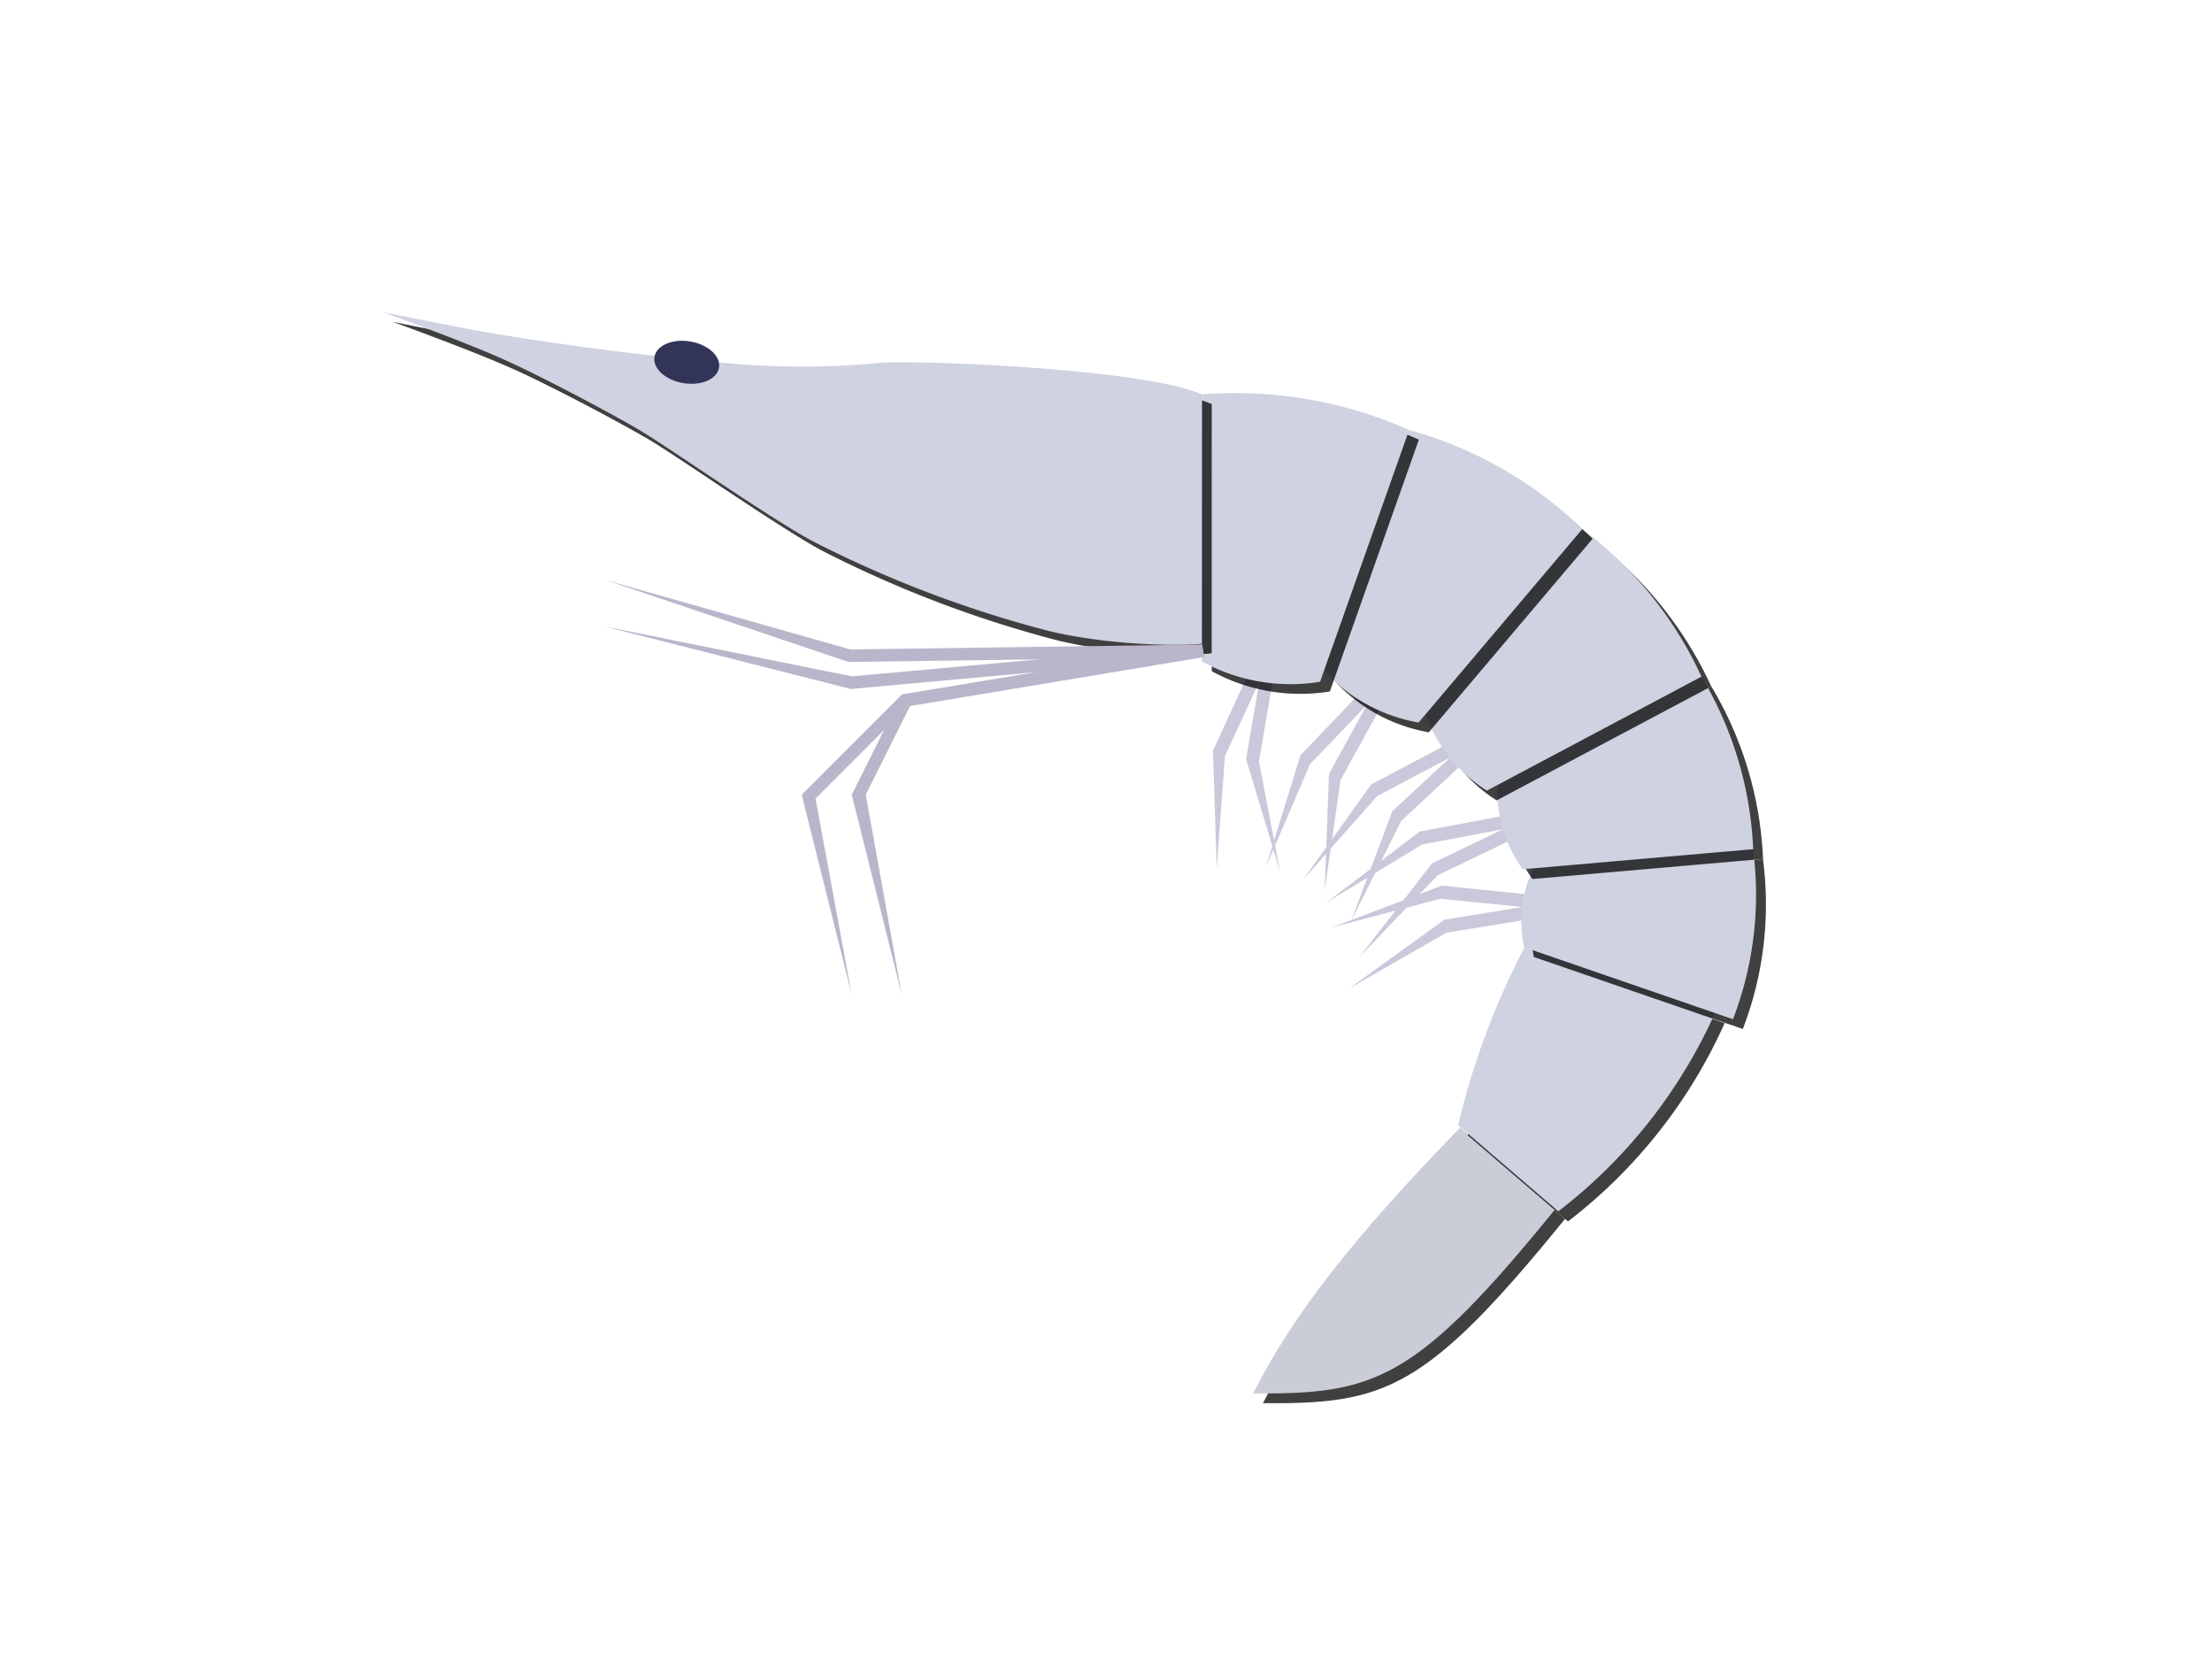 <svg xmlns="http://www.w3.org/2000/svg" viewBox="0 0 239.99 180"><title>蝦子</title><g style="isolation:isolate"><g id="圖層_1" data-name="圖層 1"><rect width="239.99" height="180" style="fill:none"/><rect width="239.99" height="180" style="fill:none"/><polyline points="136.37 71.09 131.6 81.44 132.01 94.18 132.9 82.04 137.67 71.69" style="fill:#cbc8db"/><polyline points="138.52 71.36 136.59 82.59 138.88 94.56 135.19 82.35 137.12 71.12" style="fill:#cbc8db"/><polyline points="150.93 74.65 145.44 84.64 143.71 96.69 144.19 83.96 149.68 73.97" style="fill:#cbc8db"/><polyline points="148.99 73.69 141.1 81.93 137.33 94.1 142.13 82.91 150.02 74.68" style="fill:#cbc8db"/><polyline points="160.38 81.3 152.03 89.06 146.58 99.94 151.06 88.01 159.41 80.26" style="fill:#cbc8db"/><polyline points="158.84 79.78 148.76 85.11 141.35 95.48 149.42 86.37 159.5 81.04" style="fill:#cbc8db"/><polyline points="166.26 90.01 155.98 94.96 147.56 103.75 155.37 93.67 165.64 88.73" style="fill:#cbc8db"/><polyline points="165.23 88.11 154.03 90.22 143.88 97.94 154.29 91.62 165.5 89.51" style="fill:#cbc8db"/><polyline points="167.75 97.24 156.41 96.09 144.5 100.62 156.27 97.51 167.61 98.65" style="fill:#cbc8db"/><polyline points="168.2 99.36 156.94 101.19 146.38 107.24 156.71 99.78 167.97 97.95" style="fill:#cbc8db"/><g style="opacity:0.75;mix-blend-mode:soft-light"><path d="M1049.81,11664.24c-15.19,18.72-19.62,20.09-32.77,20,4.29-8.61,11.12-17.17,22.45-28.85Z" transform="translate(-880.01 -11532)"/></g><path d="M1048.75,11663.18c-15.19,18.72-19.62,20.09-32.77,20,4.29-8.61,11.12-17.17,22.45-28.85Z" transform="translate(-880.01 -11532)" style="fill:#cacdd8"/><g style="opacity:0.75;mix-blend-mode:soft-light"><path d="M1067.13,11643a56,56,0,0,1-17,21.52l-10.87-9.34a82.32,82.32,0,0,1,7.21-19.31Z" transform="translate(-880.01 -11532)"/></g><path d="M1066.08,11641.9a56,56,0,0,1-17,21.52l-10.87-9.34a82.38,82.38,0,0,1,7.21-19.31Z" transform="translate(-880.01 -11532)" style="fill:#cfd2e1"/><g style="opacity:0.75;mix-blend-mode:soft-light"><path d="M1046.43,11635.83a13.27,13.27,0,0,1,1-8.56l23.85-2.07a37.7,37.7,0,0,1-2.18,18.44Z" transform="translate(-880.01 -11532)"/></g><path d="M1045.37,11634.77a13.27,13.27,0,0,1,1-8.56l23.84-2.07a37.7,37.7,0,0,1-2.18,18.44Z" transform="translate(-880.01 -11532)" style="fill:#cfd2e1"/><g style="opacity:0.75;mix-blend-mode:soft-light"><path d="M1046.27,11627.37a14.76,14.76,0,0,1-2.74-9.15l22.15-11.75a39.69,39.69,0,0,1,5.61,18.72Z" transform="translate(-880.01 -11532)"/></g><path d="M1045.21,11626.31a14.75,14.75,0,0,1-2.75-9.15l22.15-11.75a39.67,39.67,0,0,1,5.61,18.72Z" transform="translate(-880.01 -11532)" style="fill:#cfd2e1"/><g style="opacity:0.75;mix-blend-mode:soft-light"><path d="M1065.67,11606.47a41.79,41.79,0,0,0-12.92-16l-17,20.13a16.3,16.3,0,0,0,6.64,8.24Z" transform="translate(-880.01 -11532)"/></g><path d="M1064.61,11605.41a41.79,41.79,0,0,0-12.92-16l-17,20.13a16.32,16.32,0,0,0,6.64,8.24Z" transform="translate(-880.01 -11532)" style="fill:#cfd2e1"/><g style="opacity:0.75;mix-blend-mode:soft-light"><path d="M1034,11579.7a44,44,0,0,1,18.8,10.75l-17.77,21a18.09,18.09,0,0,1-10.28-5.64Z" transform="translate(-880.01 -11532)"/></g><path d="M1032.89,11578.64a44,44,0,0,1,18.8,10.75l-17.77,21a18.09,18.09,0,0,1-10.28-5.64Z" transform="translate(-880.01 -11532)" style="fill:#cfd2e1"/><g style="opacity:0.75;mix-blend-mode:soft-light"><path d="M1011.48,11575.84a46.32,46.32,0,0,1,22.47,3.86l-9.66,27.32a20,20,0,0,1-12.81-2.2v-29Z" transform="translate(-880.01 -11532)"/></g><path d="M1010.42,11574.79a46.32,46.32,0,0,1,22.47,3.86l-9.66,27.32a20,20,0,0,1-12.81-2.2v-29Z" transform="translate(-880.01 -11532)" style="fill:#cfd2e1"/><g style="opacity:0.75;mix-blend-mode:soft-light"><path d="M1011.48,11575.84c-6.3-2.77-30.17-3.72-34.75-3.44a88.93,88.93,0,0,1-17.28,0c-9.27-.8-21.47-2.46-28.74-3.88-6.88-1.35-8.12-1.61-8.12-1.61s8.6,3.1,13.18,5.16c4.16,1.87,11.34,5.69,14.51,7.54s13.9,9.4,18.85,12.1a125,125,0,0,0,25.73,9.8c8,1.89,16.52,1.53,16.61,1.34" transform="translate(-880.01 -11532)"/></g><path d="M1010.42,11574.79c-6.3-2.77-30.17-3.72-34.75-3.44a88.77,88.77,0,0,1-17.28,0c-9.27-.8-21.47-2.46-28.74-3.88-6.88-1.35-8.12-1.61-8.12-1.61s8.6,3.1,13.18,5.16c4.16,1.87,11.34,5.69,14.51,7.54s13.9,9.4,18.85,12.1a124.94,124.94,0,0,0,25.73,9.8c8,1.89,16.52,1.53,16.61,1.34" transform="translate(-880.01 -11532)" style="fill:#cfd2e1"/><ellipse cx="954.49" cy="11571.61" rx="2.29" ry="3.55" transform="translate(-11495.94 -929.16) rotate(-80.5)" style="fill:#323458"/><polyline points="130.42 69.93 92.26 70.46 65.82 62.97 92.05 71.82 130.43 71.29" style="fill:#bbb5cb"/><polyline points="130.42 69.93 92.42 73.38 65.47 67.94 92.31 74.75 130.53 71.28" style="fill:#bbb5cb"/><polyline points="130.42 69.93 97.84 75.36 92.41 86.22 97.84 107.93 93.93 86.22 98.74 76.59 130.64 71.27" style="fill:#bbb5cb"/><polyline points="130.42 69.93 97.84 75.36 86.98 86.22 92.41 107.93 88.48 86.64 98.49 76.63 130.64 71.27" style="fill:#bbb5cb"/></g></g></svg>